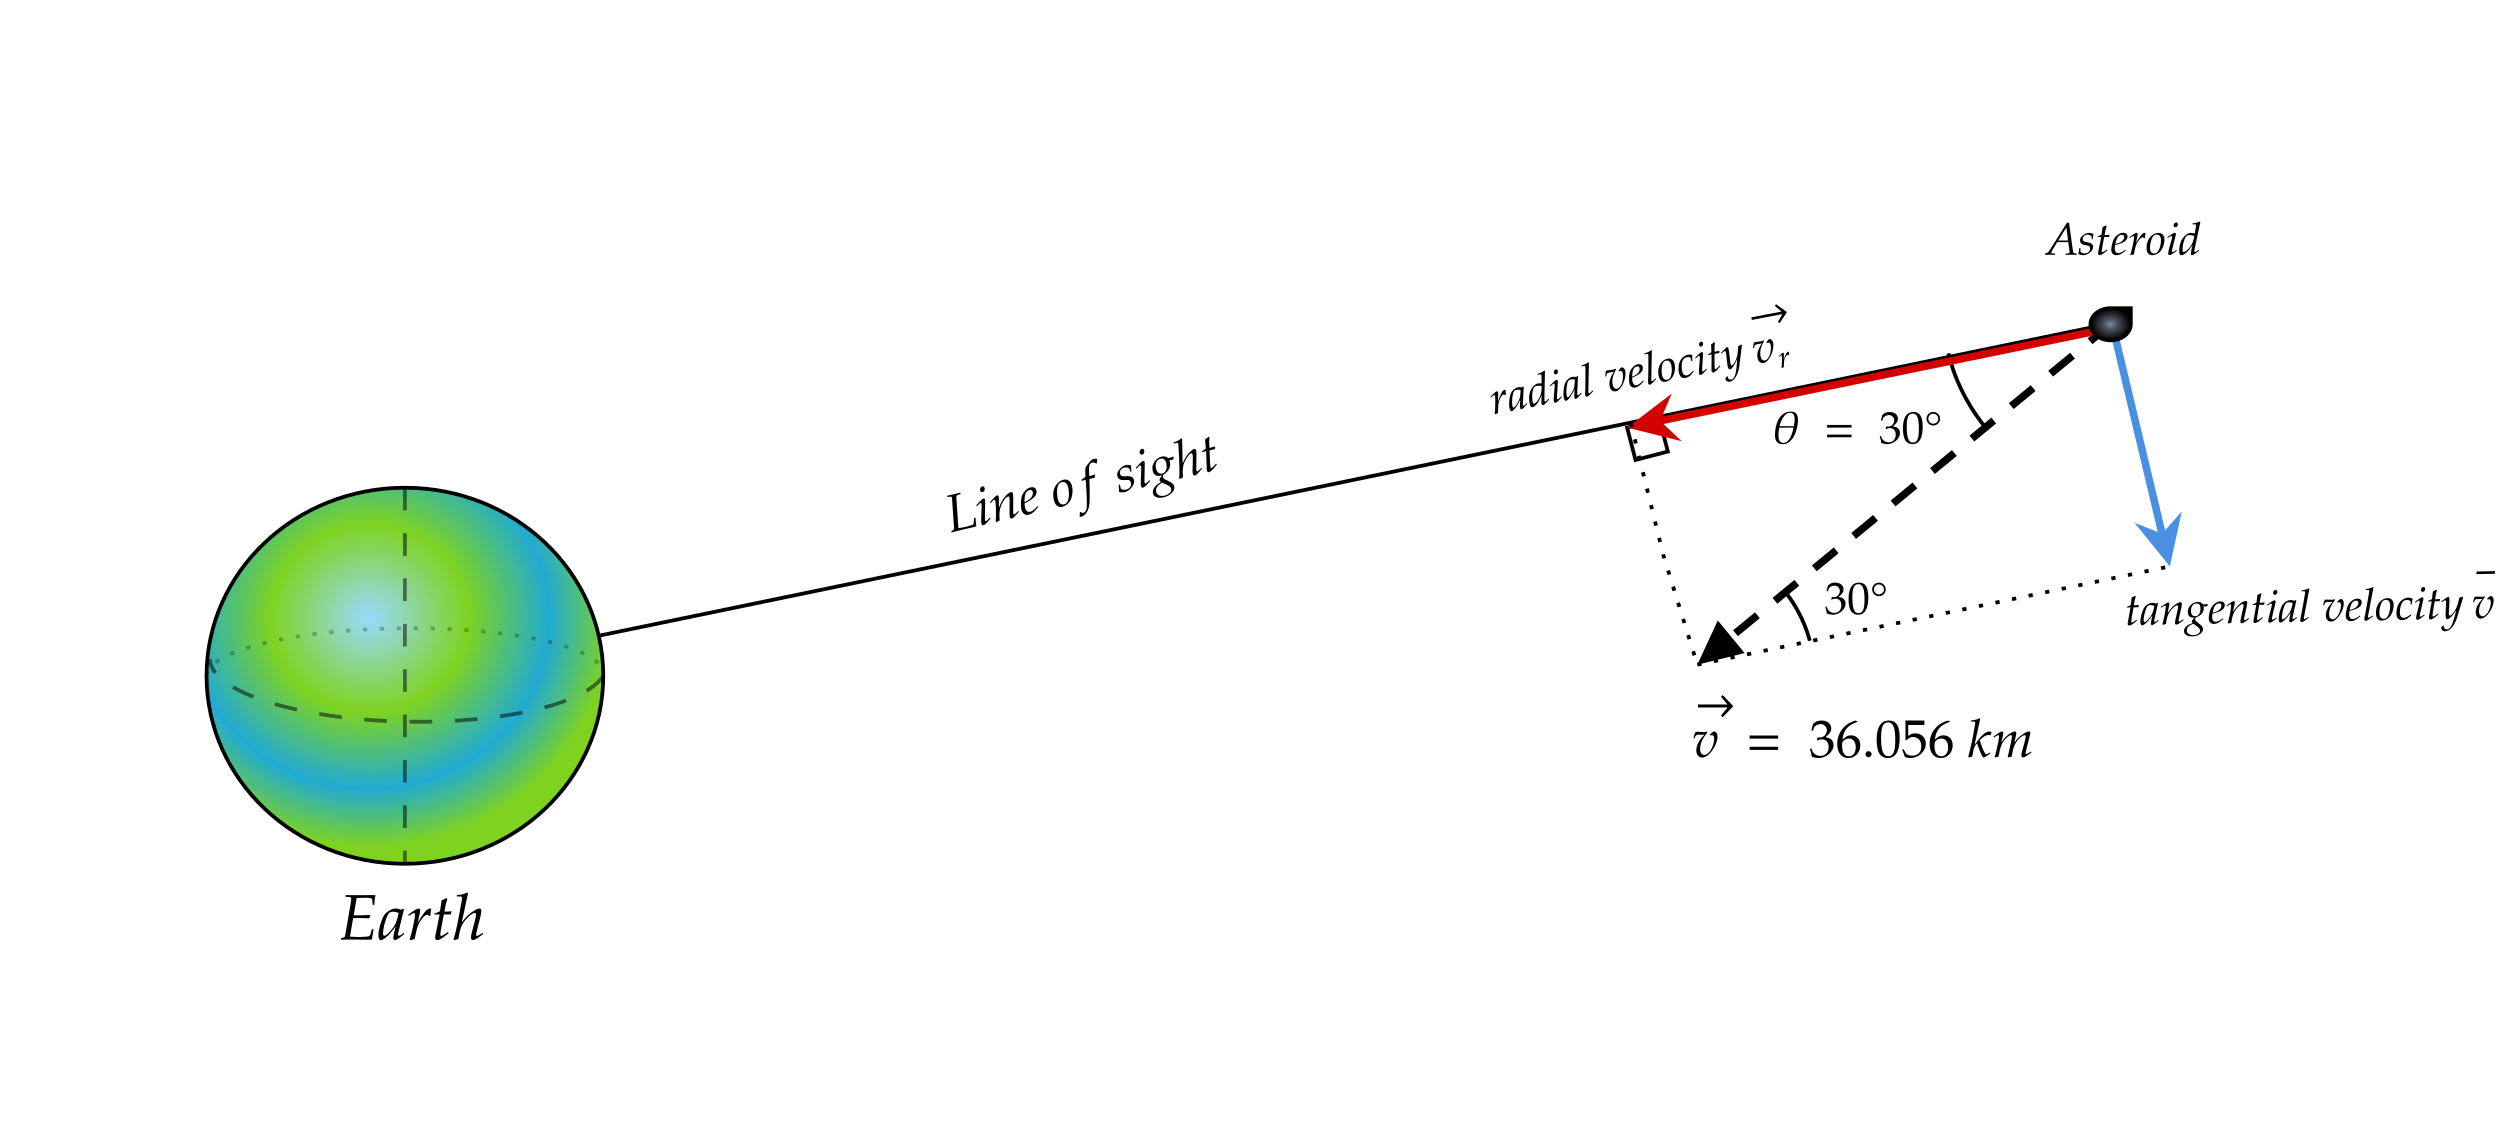 ﻿<svg xmlns="http://www.w3.org/2000/svg" xmlns:xlink="http://www.w3.org/1999/xlink" x="0" y="0" width="661.333" height="301.333" style="
        width:661.333px;
        height:301.333px;
        background: #FFF;
        fill: none;
">
        
        
        <svg xmlns="http://www.w3.org/2000/svg" class="role-diagram-draw-area"><g class="shapes-region" style="stroke: black; fill: none;"><g class="composite-shape"><path class="real" d=" M430.43,113.12 L438.98,110.9 L441.2,119.45 L432.65,121.67 Z" style="stroke-width: 1px; stroke: rgb(0, 0, 0); fill: none; fill-opacity: 1;"/></g><g class="arrow-line"><path class="connection real" stroke-dasharray="7.5 6" d="  M558.67,85.5 L452.09,173.29" style="stroke: rgb(0, 0, 0); stroke-opacity: 1; stroke-width: 2px; fill: none; fill-opacity: 1;"/><g stroke="none" fill="rgb(0,0,0)" fill-opacity="1" transform="matrix(0.772,-0.636,0.636,0.772,449,175.833)" style="stroke: none; fill: rgb(0, 0, 0); stroke-width: 2px;"><path d=" M11.61,-5.58 L0,0 L11.61,5.58 Z"/></g></g><g class="arrow-line"><path class="connection real" stroke-dasharray="" d="  M107.11,178.76 L558.67,85.5" style="stroke: rgb(0, 0, 0); stroke-width: 1px; fill: none; fill-opacity: 1;"/></g><g class="composite-shape"><defs><!-- react-text: 114 --> <!-- /react-text --><radialGradient id="_pgf174fs7td4" gradientTransform="matrix(1.28, 0, 0, 1.28, -0.14, -0.14)" cx="0.43" cy="0.38" fx="0.43" fy="0.38"><!-- react-text: 116 --> <!-- /react-text --><stop offset="0" style="stop-color: rgb(153, 218, 255); stop-opacity: 1;"/><stop offset="0.39" style="stop-color: rgb(126, 211, 33); stop-opacity: 1;"/><stop offset="0.71" style="stop-color: rgb(33, 170, 211); stop-opacity: 1;"/><stop offset="0.95" style="stop-color: rgb(126, 211, 33); stop-opacity: 1;"/></radialGradient></defs><path class="real" d=" M54.64,178.76 C54.64,151.29 78.13,129.02 107.11,129.02 C136.09,129.02 159.58,151.29 159.58,178.76 C159.58,206.23 136.09,228.5 107.11,228.5 C78.13,228.5 54.64,206.23 54.64,178.76 Z" style="stroke-width: 1px; stroke: rgb(0, 0, 0); fill: url(&quot;#_pgf174fs7td4&quot;); fill-opacity: 1;"/></g><g class="composite-shape"><path class="real" d=" M525.77,113.73 C523.58,111.15 521.62,108.31 519.95,105.22 C517.89,101.42 516.38,97.48 515.39,93.48 L563.67,81.53 Z" style="stroke-width: 1px; stroke: none; stroke-opacity: 1; fill: none; fill-opacity: 1;"/><path class="real" d=" M525.77,113.73 C523.58,111.15 521.62,108.31 519.95,105.22 C517.89,101.42 516.38,97.48 515.39,93.48" style="stroke-width: 1px; stroke: rgb(0, 0, 0); stroke-opacity: 1; fill: none; fill-opacity: 1;"/></g><g class="arrow-line"><path class="connection real" stroke-dasharray="6 6" d="  M107.11,129.02 L107.11,144.5 L107.11,212.5 L107.11,228.5" style="stroke: rgb(0, 0, 0); stroke-opacity: 0.5; stroke-width: 1px; fill: none; fill-opacity: 1;"/></g><g class="composite-shape"><path class="real" d=" M159.58,178.76 C155.07,186.1 133.51,191.36 107.71,190.91 C78.97,190.41 55.76,183.02 55.52,174.36 L107.98,175.05 Z" style="stroke-width: 1px; stroke: none; stroke-opacity: 0.5; fill: none; fill-opacity: 1; stroke-dasharray: 6px, 6px;"/><path class="real" d=" M159.58,178.76 C155.07,186.1 133.51,191.36 107.71,190.91 C78.97,190.41 55.76,183.02 55.52,174.36" style="stroke-width: 1px; stroke: rgb(0, 0, 0); stroke-opacity: 0.5; fill: none; fill-opacity: 1; stroke-dasharray: 6px, 6px;"/></g><g class="composite-shape"><path class="real" d=" M158.22,175.39 C152.83,169.94 131.93,166 107,166.2 C78.33,166.42 55.08,172.03 54.64,178.76 L107.1,178.57 Z" style="stroke-width: 1px; stroke: none; stroke-opacity: 0.26; fill: none; fill-opacity: 1; stroke-dasharray: 1.125px, 3.35px;"/><path class="real" d=" M158.22,175.39 C152.83,169.94 131.93,166 107,166.2 C78.33,166.42 55.08,172.03 54.64,178.76" style="stroke-width: 1px; stroke: rgb(0, 0, 0); stroke-opacity: 0.26; fill: none; fill-opacity: 1; stroke-dasharray: 1.125px, 3.35px;"/></g><g class="arrow-line"><path class="connection real" stroke-dasharray="" d="  M558.67,85.5 L573.07,145.94" style="stroke: rgb(74, 144, 226); stroke-opacity: 1; stroke-width: 2px; fill: none; fill-opacity: 1;"/><g stroke="none" fill="rgb(74,144,226)" fill-opacity="1" transform="matrix(-0.232,-0.973,0.973,-0.232,574,149.833)" style="stroke: none; fill: rgb(74, 144, 226); stroke-width: 2px;"><path d=" M13.4,-6.43 L0,0 L13.4,6.44 L8.9,0 Z"/></g></g><g class="arrow-line"><path class="connection real" stroke-dasharray="" d="  M557,87.07 L434.35,112.31" style="stroke: rgb(211, 0, 0); stroke-opacity: 1; stroke-width: 2px; fill: none; fill-opacity: 1;"/><g stroke="none" fill="rgb(211,0,0)" fill-opacity="1" transform="matrix(0.979,-0.202,0.202,0.979,430.432,113.119)" style="stroke: none; fill: rgb(211, 0, 0); stroke-width: 2px;"><path d=" M13.4,-6.43 L0,0 L13.4,6.44 L8.9,0 Z"/></g></g><g class="composite-shape"><defs><!-- react-text: 149 --> <!-- /react-text --><radialGradient id="_pgfmz53fpltv" gradientTransform="matrix(1, 0, 0, 1, 0, 0)" cx="0.5" cy="0.5" fx="0.5" fy="0.5"><!-- react-text: 151 --> <!-- /react-text --><stop offset="0" style="stop-color: rgb(120, 135, 166); stop-opacity: 1;"/><stop offset="0.36" style="stop-color: rgb(71, 76, 87); stop-opacity: 1;"/><stop offset="1" style="stop-color: rgb(0, 0, 0); stop-opacity: 1;"/></radialGradient></defs><path class="real" d=" M563.67,85.78 C563.67,88.12 561.28,90.03 558.33,90.03 C555.39,90.03 553,88.12 553,85.78 C553,83.43 555.39,81.53 558.33,81.53 C561.89,81.53 563.67,81.53 563.67,81.53 C563.67,81.53 563.67,82.94 563.67,85.78 Z" style="stroke-width: 1px; stroke: rgb(0, 0, 0); fill: url(&quot;#_pgfmz53fpltv&quot;); fill-opacity: 1;"/></g><g class="arrow-line"><path class="connection real" stroke-dasharray="1.125 3.35" d="  M449,175.83 L574,149.83" style="stroke: rgb(0, 0, 0); stroke-width: 1px; fill: none; fill-opacity: 1;"/></g><g class="arrow-line"><path class="connection real" stroke-dasharray="1.125 3.35" d="  M431.4,111.87 L440,146.83 L449,175.83" style="stroke: rgb(0, 0, 0); stroke-width: 1px; fill: none; fill-opacity: 1;"/></g><g class="composite-shape"><path class="real" d=" M478.76,169.49 C478.03,166.8 476.99,164.19 475.63,161.69 C474.74,160.05 473.74,158.49 472.63,157.03 L415.51,194.26 Z" style="stroke-width: 1px; stroke: none; stroke-opacity: 1; fill: none; fill-opacity: 1;"/><path class="real" d=" M478.76,169.49 C478.03,166.8 476.99,164.19 475.63,161.69 C474.74,160.05 473.74,158.49 472.63,157.03" style="stroke-width: 1px; stroke: rgb(0, 0, 0); stroke-opacity: 1; fill: none; fill-opacity: 1;"/></g><g/></g><g/><g/><g/></svg>
        <svg xmlns="http://www.w3.org/2000/svg" xmlns:xlink="http://www.w3.org/1999/xlink" width="660" height="300" style="width:660px;height:300px;font-family:Asana-Math, Asana;background:#FFF;"><g transform="matrix(0.973,-0.229,0.229,0.973,-21.573,68.629)"><g><g><g transform="matrix(1,0,0,1,249.333,132.917)"><path transform="matrix(0.014,0,0,-0.014,0,0)" d="M349 664L352 692L238 689C222 689 204 689 161 690L97 692L94 664L141 662C165 661 176 653 176 635L81 55C77 37 65 30 21 23L16 -3L57 -2C88 -1 150 0 170 0C170 0 467 -1 467 -1C467 -1 500 0 500 0C499 25 510 103 523 165L492 165L475 103C466 71 457 54 448 49C435 44 371 39 304 39C255 39 228 40 162 46C165 64 256 605 256 613C263 651 270 658 307 661ZM589 388L596 368L628 389C665 412 668 414 675 414C685 414 693 404 693 391C693 384 689 361 685 347L619 107C611 76 606 49 606 30C606 6 617 -9 636 -9C662 -9 698 12 796 85L786 103L760 86C731 67 708 56 699 56C692 56 686 66 686 76C686 86 688 95 693 116L770 420C774 437 776 448 776 456C776 473 767 482 751 482C729 482 692 461 617 408ZM783 712C754 712 725 679 725 645C725 620 740 604 764 604C795 604 819 633 819 671C819 695 804 712 783 712ZM856 388L863 368L895 389C932 412 935 414 942 414C953 414 960 404 960 389C960 338 919 145 878 2L885 -9C910 -2 933 4 955 8C974 134 995 199 1041 268C1095 352 1170 414 1215 414C1226 414 1232 405 1232 390C1232 372 1229 351 1221 319L1169 107C1160 70 1156 47 1156 31C1156 6 1167 -9 1186 -9C1212 -9 1248 12 1346 85L1336 103L1310 86C1281 67 1259 56 1249 56C1242 56 1236 65 1236 76C1236 81 1237 92 1238 96L1304 372C1311 401 1315 429 1315 446C1315 469 1304 482 1284 482C1242 482 1173 444 1114 389C1076 354 1048 320 996 247L1034 408C1038 426 1040 438 1040 449C1040 470 1032 482 1017 482C996 482 957 460 884 408ZM1715 111L1691 94C1638 56 1590 36 1554 36C1507 36 1478 73 1478 133C1478 158 1481 185 1486 214C1503 218 1612 248 1637 259C1722 296 1761 342 1761 404C1761 451 1727 482 1677 482C1609 496 1499 423 1462 349C1432 299 1402 180 1402 113C1402 35 1446 -11 1518 -11C1575 -11 1631 17 1723 92ZM1500 274C1517 343 1537 386 1566 412C1584 428 1615 440 1639 440C1668 440 1687 420 1687 388C1687 344 1652 297 1600 272C1572 258 1536 247 1491 237ZM2041 152C2041 46 2086 -11 2169 -11C2224 -11 2284 15 2329 57C2391 116 2435 230 2435 331C2435 425 2385 482 2302 482C2198 482 2041 382 2041 152ZM2265 444C2326 444 2359 399 2359 315C2359 219 2328 113 2284 60C2266 39 2240 27 2209 27C2151 27 2117 72 2117 151C2117 264 2156 387 2205 427C2218 438 2241 444 2265 444ZM2812 437L2796 437L2817 549C2833 635 2861 673 2907 673C2937 673 2964 658 2979 634L2989 638C2994 654 3004 685 3012 705L3017 720C3001 727 2970 733 2947 733C2936 733 2920 730 2912 726C2888 715 2806 654 2783 630C2761 608 2749 578 2738 521L2723 442C2682 422 2662 414 2637 405L2632 383L2713 383L2704 327C2674 132 2637 -54 2615 -123C2597 -182 2567 -213 2531 -213C2508 -213 2497 -206 2479 -184L2465 -188C2461 -211 2447 -259 2442 -268C2451 -273 2466 -276 2477 -276C2518 -276 2572 -245 2611 -198C2682 -114 2702 -18 2786 383L2890 383C2894 402 2901 425 2907 439L2903 446C2874 439 2875 437 2812 437ZM3297 148C3292 97 3286 62 3275 16C3313 -2 3347 -11 3382 -11C3431 -11 3477 7 3528 47C3579 87 3600 124 3600 174C3600 228 3568 257 3494 271L3451 279C3391 290 3372 307 3372 348C3372 401 3417 442 3474 442C3515 442 3553 424 3569 397L3569 342L3592 342C3596 377 3600 404 3611 455C3572 474 3544 482 3511 482C3459 482 3398 452 3350 404C3324 377 3313 352 3313 316C3313 260 3344 228 3410 215L3473 203C3517 195 3533 177 3533 138C3533 73 3487 29 3416 29C3381 29 3350 40 3322 64L3322 148ZM3688 388L3695 368L3727 389C3764 412 3767 414 3774 414C3784 414 3792 404 3792 391C3792 384 3788 361 3784 347L3718 107C3710 76 3705 49 3705 30C3705 6 3716 -9 3735 -9C3761 -9 3797 12 3895 85L3885 103L3859 86C3830 67 3807 56 3798 56C3791 56 3785 66 3785 76C3785 86 3787 95 3792 116L3869 420C3873 437 3875 448 3875 456C3875 473 3866 482 3850 482C3828 482 3791 461 3716 408ZM3882 712C3853 712 3824 679 3824 645C3824 620 3839 604 3863 604C3894 604 3918 633 3918 671C3918 695 3903 712 3882 712ZM4206 482C4139 482 3986 419 3986 259C3986 182 4031 136 4108 136C4116 136 4127 136 4138 137L4097 99C4081 84 4070 66 4070 52C4070 42 4077 31 4091 19C4022 -4 3894 -48 3894 -159C3894 -230 3964 -276 4073 -276C4202 -276 4315 -204 4315 -121C4315 -85 4294 -49 4251 -14L4191 35C4157 62 4144 81 4144 100C4144 114 4159 128 4171 146C4269 170 4340 253 4340 342C4340 357 4337 376 4336 380C4353 378 4361 378 4370 378C4387 378 4397 379 4420 382L4429 427L4426 433C4398 426 4378 424 4324 424C4324 425 4300 482 4206 482ZM4107 1L4184 -58C4230 -94 4249 -121 4249 -154C4249 -206 4180 -248 4097 -248C4015 -248 3958 -206 3958 -145C3958 -43 4068 -11 4107 1ZM4181 448C4239 448 4268 412 4268 341C4268 238 4220 168 4150 168C4089 168 4057 209 4057 288C4057 383 4108 448 4181 448ZM4666 722L4654 733C4609 711 4568 697 4494 691L4490 670L4538 670C4556 670 4572 667 4572 647C4572 641 4572 632 4570 622L4528 388C4508 272 4466 80 4440 2L4447 -9L4516 7C4524 64 4538 164 4578 236C4623 317 4726 414 4768 414C4779 414 4790 407 4790 393C4790 375 4785 342 4775 303L4724 107C4718 85 4711 55 4711 31C4711 6 4721 -9 4742 -9C4774 -9 4842 41 4901 85L4891 103L4865 86C4842 71 4816 56 4804 56C4797 56 4791 65 4791 76C4791 88 4794 101 4798 116L4862 372C4868 398 4873 423 4873 447C4873 464 4867 482 4841 482C4806 482 4729 437 4661 374C4628 343 4602 308 4574 273L4570 275ZM5054 390L4998 107C4997 99 4985 61 4985 31C4985 6 4996 -9 5015 -9C5050 -9 5085 11 5163 74L5194 99L5184 117L5139 86C5110 66 5090 56 5079 56C5070 56 5065 64 5065 76C5065 102 5079 183 5108 328L5121 390L5228 390L5239 440C5201 436 5167 434 5129 434C5145 528 5156 577 5174 631L5163 646C5143 634 5116 622 5085 610L5060 440C5016 419 4990 408 4972 403L4970 390Z" stroke="rgb(0,0,0)" stroke-opacity="1" stroke-width="0" fill="rgb(0,0,0)" fill-opacity="1"></path></g></g></g></g><g><g><g><g transform="matrix(1,0,0,1,89.667,248.533)"><path transform="matrix(0.017,0,0,-0.017,0,0)" d="M221 334L338 334L470 330L489 375L485 382C404 378 344 376 266 376L229 376L276 646C308 647 391 650 413 650C475 650 516 641 517 626L525 537L549 537C552 601 559 651 570 689C549 691 519 692 501 692C498 692 487 692 463 691L343 690C334 689 160 691 150 691L105 692L102 664L156 662C180 661 191 653 191 635C191 621 187 589 182 559L95 55C91 37 79 30 35 23L30 -3L71 -2C102 -1 164 0 184 0L409 -3C423 -3 448 -2 481 -1L514 0L518 36C520 56 525 86 534 135L539 161L512 161L496 101C486 65 477 53 455 48C435 44 362 39 308 39C267 39 240 40 171 46ZM881 204L852 77C848 60 846 42 846 26C846 4 855 -9 870 -9C893 -9 934 17 1016 85L1009 106C985 86 956 59 934 59C925 59 919 68 919 82C919 87 919 90 920 93L1012 472L1002 481L969 463C928 478 911 482 884 482C856 482 836 477 809 464C747 433 714 403 689 354C645 265 614 145 614 67C614 23 629 -11 648 -11C685 -11 765 41 881 204ZM929 414C907 305 888 253 854 201C797 117 736 59 704 59C692 59 686 72 686 99C686 163 714 280 749 360C773 415 796 433 844 433C867 433 885 429 929 414ZM1421 365C1424 403 1429 435 1437 476C1426 481 1422 482 1417 482C1386 482 1355 458 1319 407C1280 351 1241 291 1225 256L1257 408C1261 425 1263 438 1263 450C1263 470 1255 482 1240 482C1219 482 1181 461 1107 408L1079 388L1086 368L1118 389C1146 407 1157 412 1166 412C1176 412 1183 403 1183 390C1183 332 1140 126 1100 -2L1110 -9C1125 -4 1141 -1 1164 4L1177 6L1203 126C1221 209 1244 262 1288 319C1322 363 1349 384 1371 384C1386 384 1396 379 1407 365ZM1566 390L1510 107C1509 99 1497 61 1497 31C1497 6 1508 -9 1527 -9C1562 -9 1597 11 1675 74L1706 99L1696 117L1651 86C1622 66 1602 56 1591 56C1582 56 1577 64 1577 76C1577 102 1591 183 1620 328L1633 390L1740 390L1751 440C1713 436 1679 434 1641 434C1657 528 1668 577 1686 631L1675 646C1655 634 1628 622 1597 610L1572 440C1528 419 1502 408 1484 403L1482 390ZM2009 722L1997 733C1952 711 1911 697 1837 691L1833 670L1881 670C1899 670 1915 667 1915 647C1915 641 1915 632 1913 622L1871 388C1851 272 1809 80 1783 2L1790 -9L1859 7C1867 64 1881 164 1921 236C1966 317 2069 414 2111 414C2122 414 2133 407 2133 393C2133 375 2128 342 2118 303L2067 107C2061 85 2054 55 2054 31C2054 6 2064 -9 2085 -9C2117 -9 2185 41 2244 85L2234 103L2208 86C2185 71 2159 56 2147 56C2140 56 2134 65 2134 76C2134 88 2137 101 2141 116L2205 372C2211 398 2216 423 2216 447C2216 464 2210 482 2184 482C2149 482 2072 437 2004 374C1971 343 1945 308 1917 273L1913 275Z" stroke="rgb(0,0,0)" stroke-opacity="1" stroke-width="0" fill="rgb(0,0,0)" fill-opacity="1"></path></g></g></g></g><g><g><g><g transform="matrix(1,0,0,1,540.667,67.383)"><path transform="matrix(0.012,0,0,-0.012,0,0)" d="M567 55C567 39 552 30 524 28L480 25L480 -3C582 0 582 0 602 0C622 0 622 0 724 -3L724 25L698 28C651 35 650 35 642 80L555 705L509 705L136 112C100 56 82 40 48 32L28 27L28 -3C120 0 120 0 140 0C159 0 161 0 247 -3L247 25L195 28C179 29 164 38 164 47C164 55 171 69 190 102L292 277L538 277L563 89L563 86C563 84 567 69 567 55ZM496 601L533 313L317 313ZM782 148C777 97 771 62 760 16C798 -2 832 -11 867 -11C916 -11 962 7 1013 47C1064 87 1085 124 1085 174C1085 228 1053 257 979 271L936 279C876 290 857 307 857 348C857 401 902 442 959 442C1000 442 1038 424 1054 397L1054 342L1077 342C1081 377 1085 404 1096 455C1057 474 1029 482 996 482C944 482 883 452 835 404C809 377 798 352 798 316C798 260 829 228 895 215L958 203C1002 195 1018 177 1018 138C1018 73 972 29 901 29C866 29 835 40 807 64L807 148ZM1264 390L1208 107C1207 99 1195 61 1195 31C1195 6 1206 -9 1225 -9C1260 -9 1295 11 1373 74L1404 99L1394 117L1349 86C1320 66 1300 56 1289 56C1280 56 1275 64 1275 76C1275 102 1289 183 1318 328L1331 390L1438 390L1449 440C1411 436 1377 434 1339 434C1355 528 1366 577 1384 631L1373 646C1353 634 1326 622 1295 610L1270 440C1226 419 1200 408 1182 403L1180 390ZM1799 111L1775 94C1722 56 1674 36 1638 36C1591 36 1562 73 1562 133C1562 158 1565 185 1570 214C1587 218 1696 248 1721 259C1806 296 1845 342 1845 404C1845 451 1811 482 1761 482C1693 496 1583 423 1546 349C1516 299 1486 180 1486 113C1486 35 1530 -11 1602 -11C1659 -11 1715 17 1807 92ZM1584 274C1601 343 1621 386 1650 412C1668 428 1699 440 1723 440C1752 440 1771 420 1771 388C1771 344 1736 297 1684 272C1656 258 1620 247 1575 237ZM2227 365C2230 403 2235 435 2243 476C2232 481 2228 482 2223 482C2192 482 2161 458 2125 407C2086 351 2047 291 2031 256L2063 408C2067 425 2069 438 2069 450C2069 470 2061 482 2046 482C2025 482 1987 461 1913 408L1885 388L1892 368L1924 389C1952 407 1963 412 1972 412C1982 412 1989 403 1989 390C1989 332 1946 126 1906 -2L1916 -9C1931 -4 1947 -1 1970 4L1983 6L2009 126C2027 209 2050 262 2094 319C2128 363 2155 384 2177 384C2192 384 2202 379 2213 365ZM2264 152C2264 46 2309 -11 2392 -11C2447 -11 2507 15 2552 57C2614 116 2658 230 2658 331C2658 425 2608 482 2525 482C2421 482 2264 382 2264 152ZM2488 444C2549 444 2582 399 2582 315C2582 219 2551 113 2507 60C2489 39 2463 27 2432 27C2374 27 2340 72 2340 151C2340 264 2379 387 2428 427C2441 438 2464 444 2488 444ZM2724 388L2731 368L2763 389C2800 412 2803 414 2810 414C2820 414 2828 404 2828 391C2828 384 2824 361 2820 347L2754 107C2746 76 2741 49 2741 30C2741 6 2752 -9 2771 -9C2797 -9 2833 12 2931 85L2921 103L2895 86C2866 67 2843 56 2834 56C2827 56 2821 66 2821 76C2821 86 2823 95 2828 116L2905 420C2909 437 2911 448 2911 456C2911 473 2902 482 2886 482C2864 482 2827 461 2752 408ZM2918 712C2889 712 2860 679 2860 645C2860 620 2875 604 2899 604C2930 604 2954 633 2954 671C2954 695 2939 712 2918 712ZM3450 722L3438 733C3386 707 3350 698 3278 691L3274 670L3322 670C3346 670 3356 663 3356 646C3356 638 3355 629 3354 622L3326 468C3296 477 3269 482 3244 482C3175 482 3081 410 3035 323C3004 265 2984 170 2984 86C2984 21 2999 -11 3028 -11C3055 -11 3092 6 3126 33C3180 77 3213 116 3280 217L3257 126C3246 82 3241 50 3241 24C3241 3 3250 -9 3267 -9C3284 -9 3308 3 3342 28L3423 88L3413 107L3369 76C3355 66 3339 59 3330 59C3322 59 3316 68 3316 82C3316 90 3317 99 3324 128ZM3081 59C3065 59 3056 73 3056 98C3056 224 3102 380 3151 418C3164 428 3183 433 3210 433C3254 433 3283 427 3316 410L3304 351C3267 171 3126 59 3081 59Z" stroke="rgb(0,0,0)" stroke-opacity="1" stroke-width="0" fill="rgb(0,0,0)" fill-opacity="1"></path></g></g></g></g><g><g><g><g><g><g><g transform="matrix(1,0,0,1,447.667,200.25)"><path transform="matrix(0.014,0,0,-0.014,0,0)" d="M166 420C187 420 203 421 229 424C118 304 76 221 76 121C76 44 122 -11 186 -11C324 -11 477 236 477 384C477 441 451 482 415 482C402 482 390 478 382 470L332 423L343 404C352 410 361 413 370 413C397 413 413 390 413 350C413 202 316 39 228 39C179 39 148 81 148 146C148 251 187 342 285 464L275 482C255 473 242 470 214 470C186 470 144 472 115 475L103 476C97 477 92 477 91 477C79 477 70 475 59 470C45 443 34 407 21 352L43 352L60 394C67 411 87 422 111 422C144 422 128 420 166 420Z" stroke="rgb(0,0,0)" stroke-opacity="1" stroke-width="0" fill="rgb(0,0,0)" fill-opacity="1"></path></g></g></g></g><svg x="447.667" overflow="visible" y="182.5" height="8" width="10.85"><path d=" M 10.85 4.31 l -2.80 -2.95 l -0.44 0.46 l 1.71 2.07 h -0.14 v 0.80 h 0.14 l -1.71 2.07 l 0.44 0.46 z  M 1.50 4.65 h 8.95 v -0.80 h -8.95 z" style="fill:rgb(0,0,0);fill-opacity:1;stroke-width:1px;stroke:none;stroke-opacity:1;"></path></svg></g><g><g transform="matrix(1,0,0,1,461.917,200.25)"><path transform="matrix(0.014,0,0,-0.014,0,0)" d="M604 347L604 406L65 406L65 347ZM604 134L604 193L65 193L65 134Z" stroke="rgb(0,0,0)" stroke-opacity="1" stroke-width="0" fill="rgb(0,0,0)" fill-opacity="1"></path></g></g><g><g transform="matrix(1,0,0,1,475.083,200.25)"><path transform="matrix(0.014,0,0,-0.014,0,0)" d="M711 224C711 345 604 366 557 374C637 436 667 482 667 541C667 630 593 689 482 689C414 689 369 670 321 622L292 498L323 498L341 554C352 588 415 622 467 622C532 622 585 569 585 506C585 431 526 368 455 368C447 368 436 369 423 370L408 371L396 318L403 312C441 329 460 334 487 334C570 334 618 281 618 190C618 88 557 21 464 21C418 21 377 36 347 64C323 86 310 109 291 163L264 153C285 92 293 56 299 6C352 -12 396 -20 433 -20C556 -20 711 87 711 224ZM879 331C900 512 989 611 1169 665L1127 689C1031 657 990 637 939 593C836 506 780 384 780 247C780 82 860 -20 989 -20C1119 -20 1216 83 1216 219C1216 334 1147 409 1041 409C964 409 932 370 879 331ZM1003 349C1079 349 1130 283 1130 184C1130 80 1079 13 1002 13C917 13 871 86 871 220C871 255 875 274 886 291C908 325 955 349 1003 349ZM1371 111C1341 111 1314 83 1314 53C1314 23 1341 -5 1370 -5C1402 -5 1430 22 1430 53C1430 83 1402 111 1371 111ZM1759 689C1604 689 1525 566 1525 324C1525 207 1546 106 1581 57C1616 8 1672 -20 1734 -20C1885 -20 1961 110 1961 366C1961 585 1896 689 1759 689ZM1741 654C1838 654 1877 556 1877 316C1877 103 1839 15 1747 15C1650 15 1609 116 1609 360C1609 571 1646 654 1741 654ZM2454 253C2454 366 2373 446 2259 446C2211 446 2175 443 2122 396L2122 605L2427 604L2427 689L2070 690L2070 322L2090 316C2137 363 2164 377 2213 377C2309 377 2369 309 2369 201C2369 90 2305 25 2196 25C2142 25 2092 43 2078 69L2032 151L2008 137C2031 80 2043 48 2057 4C2085 -11 2125 -20 2168 -20C2296 -20 2454 89 2454 253ZM2625 331C2646 512 2735 611 2915 665L2873 689C2777 657 2736 637 2685 593C2582 506 2526 384 2526 247C2526 82 2606 -20 2735 -20C2865 -20 2962 83 2962 219C2962 334 2893 409 2787 409C2710 409 2678 370 2625 331ZM2749 349C2825 349 2876 283 2876 184C2876 80 2825 13 2748 13C2663 13 2617 86 2617 220C2617 255 2621 274 2632 291C2654 325 2701 349 2749 349ZM3482 722L3470 733C3418 707 3382 698 3310 691L3306 670L3354 670C3378 670 3388 663 3388 646C3388 638 3387 629 3386 622L3338 354C3324 279 3308 210 3256 1L3265 -9L3332 8L3355 132C3364 180 3388 225 3422 259C3491 59 3523 -9 3548 -9C3561 -9 3585 4 3629 35L3675 67L3667 86L3624 62C3610 54 3603 52 3595 52C3585 52 3578 58 3569 75C3534 139 3512 193 3473 316L3487 330C3548 391 3594 416 3644 416C3652 416 3663 414 3680 410L3697 473C3679 479 3661 482 3649 482C3583 482 3500 405 3375 230ZM4440 103L4414 86C4385 67 4363 56 4353 56C4346 56 4340 65 4340 76C4340 86 4342 95 4347 116L4422 413C4426 430 4429 446 4429 454C4429 471 4419 482 4403 482C4374 482 4336 464 4275 421C4212 376 4177 341 4128 272L4158 409C4162 429 4165 444 4165 451C4165 470 4155 482 4139 482C4109 482 4063 460 4008 418C3964 384 3944 363 3879 275L3912 408C3916 424 3918 439 3918 451C3918 470 3909 482 3895 482C3874 482 3836 461 3762 408L3734 388L3741 368C3778 391 3813 414 3820 414C3831 414 3838 404 3838 389C3838 338 3797 145 3756 2L3759 -9L3827 6L3849 108C3873 219 3900 278 3955 338C3997 384 4042 414 4070 414C4077 414 4081 406 4081 393C4081 358 4059 244 4018 69L4002 2L4007 -9L4076 6L4097 113C4113 194 4147 269 4191 318C4246 379 4296 414 4328 414C4336 414 4341 405 4341 389C4341 365 4338 351 4316 264C4276 105 4260 84 4260 31C4260 6 4271 -9 4290 -9C4316 -9 4352 12 4450 85Z" stroke="rgb(0,0,0)" stroke-opacity="1" stroke-width="0" fill="rgb(0,0,0)" fill-opacity="1"></path></g></g></g></g><g transform="matrix(1,-0.002,0.002,1,-0.196,0.857)"><g><g><g transform="matrix(1,0,0,1,468.683,117.4)"><path transform="matrix(0.012,0,0,-0.012,0,0)" d="M237 -16C473 -16 572 316 576 504C578 618 546 702 419 702C159 702 72 412 69 199C67 80 101 -16 237 -16ZM401 676C536 676 506 491 485 381L169 381C194 485 272 676 401 676ZM253 13C102 13 147 261 163 349L479 349C454 237 396 13 253 13Z" stroke="rgb(0,0,0)" stroke-opacity="1" stroke-width="0" fill="rgb(0,0,0)" fill-opacity="1"></path></g></g><g><g transform="matrix(1,0,0,1,482.517,117.4)"><path transform="matrix(0.012,0,0,-0.012,0,0)" d="M604 347L604 406L65 406L65 347ZM604 134L604 193L65 193L65 134Z" stroke="rgb(0,0,0)" stroke-opacity="1" stroke-width="0" fill="rgb(0,0,0)" fill-opacity="1"></path></g></g><g><g transform="matrix(1,0,0,1,494.033,117.4)"><path transform="matrix(0.012,0,0,-0.012,0,0)" d="M711 224C711 345 604 366 557 374C637 436 667 482 667 541C667 630 593 689 482 689C414 689 369 670 321 622L292 498L323 498L341 554C352 588 415 622 467 622C532 622 585 569 585 506C585 431 526 368 455 368C447 368 436 369 423 370L408 371L396 318L403 312C441 329 460 334 487 334C570 334 618 281 618 190C618 88 557 21 464 21C418 21 377 36 347 64C323 86 310 109 291 163L264 153C285 92 293 56 299 6C352 -12 396 -20 433 -20C556 -20 711 87 711 224ZM1011 689C856 689 777 566 777 324C777 207 798 106 833 57C868 8 924 -20 986 -20C1137 -20 1213 110 1213 366C1213 585 1148 689 1011 689ZM993 654C1090 654 1129 556 1129 316C1129 103 1091 15 999 15C902 15 861 116 861 360C861 571 898 654 993 654ZM1446 689C1364 689 1297 622 1297 539C1297 456 1364 389 1447 389C1528 389 1597 457 1597 537C1597 621 1530 689 1446 689ZM1446 649C1507 649 1557 599 1557 537C1557 479 1507 429 1447 429C1386 429 1337 478 1337 539C1337 600 1386 649 1446 649Z" stroke="rgb(0,0,0)" stroke-opacity="1" stroke-width="0" fill="rgb(0,0,0)" fill-opacity="1"></path></g></g></g></g><g transform="matrix(0.982,-0.188,0.188,0.982,-10.396,83.027)"><g><g><g transform="matrix(1,0,0,1,393.067,102.333)"><path transform="matrix(0.012,0,0,-0.012,0,0)" d="M368 365C371 403 376 435 384 476C373 481 369 482 364 482C333 482 302 458 266 407C227 351 188 291 172 256L204 408C208 425 210 438 210 450C210 470 202 482 187 482C166 482 128 461 54 408L26 388L33 368L65 389C93 407 104 412 113 412C123 412 130 403 130 390C130 332 87 126 47 -2L57 -9C72 -4 88 -1 111 4L124 6L150 126C168 209 191 262 235 319C269 363 296 384 318 384C333 384 343 379 354 365ZM659 204L630 77C626 60 624 42 624 26C624 4 633 -9 648 -9C671 -9 712 17 794 85L787 106C763 86 734 59 712 59C703 59 697 68 697 82C697 87 697 90 698 93L790 472L780 481L747 463C706 478 689 482 662 482C634 482 614 477 587 464C525 433 492 403 467 354C423 265 392 145 392 67C392 23 407 -11 426 -11C463 -11 543 41 659 204ZM707 414C685 305 666 253 632 201C575 117 514 59 482 59C470 59 464 72 464 99C464 163 492 280 527 360C551 415 574 433 622 433C645 433 663 429 707 414ZM1314 722L1302 733C1250 707 1214 698 1142 691L1138 670L1186 670C1210 670 1220 663 1220 646C1220 638 1219 629 1218 622L1190 468C1160 477 1133 482 1108 482C1039 482 945 410 899 323C868 265 848 170 848 86C848 21 863 -11 892 -11C919 -11 956 6 990 33C1044 77 1077 116 1144 217L1121 126C1110 82 1105 50 1105 24C1105 3 1114 -9 1131 -9C1148 -9 1172 3 1206 28L1287 88L1277 107L1233 76C1219 66 1203 59 1194 59C1186 59 1180 68 1180 82C1180 90 1181 99 1188 128ZM945 59C929 59 920 73 920 98C920 224 966 380 1015 418C1028 428 1047 433 1074 433C1118 433 1147 427 1180 410L1168 351C1131 171 990 59 945 59ZM1364 388L1371 368L1403 389C1440 412 1443 414 1450 414C1460 414 1468 404 1468 391C1468 384 1464 361 1460 347L1394 107C1386 76 1381 49 1381 30C1381 6 1392 -9 1411 -9C1437 -9 1473 12 1571 85L1561 103L1535 86C1506 67 1483 56 1474 56C1467 56 1461 66 1461 76C1461 86 1463 95 1468 116L1545 420C1549 437 1551 448 1551 456C1551 473 1542 482 1526 482C1504 482 1467 461 1392 408ZM1558 712C1529 712 1500 679 1500 645C1500 620 1515 604 1539 604C1570 604 1594 633 1594 671C1594 695 1579 712 1558 712ZM1878 204L1849 77C1845 60 1843 42 1843 26C1843 4 1852 -9 1867 -9C1890 -9 1931 17 2013 85L2006 106C1982 86 1953 59 1931 59C1922 59 1916 68 1916 82C1916 87 1916 90 1917 93L2009 472L1999 481L1966 463C1925 478 1908 482 1881 482C1853 482 1833 477 1806 464C1744 433 1711 403 1686 354C1642 265 1611 145 1611 67C1611 23 1626 -11 1645 -11C1682 -11 1762 41 1878 204ZM1926 414C1904 305 1885 253 1851 201C1794 117 1733 59 1701 59C1689 59 1683 72 1683 99C1683 163 1711 280 1746 360C1770 415 1793 433 1841 433C1864 433 1882 429 1926 414ZM2301 722L2289 733C2237 707 2201 698 2129 691L2125 670L2173 670C2197 670 2207 663 2207 648C2207 645 2207 640 2204 622C2193 567 2120 182 2105 132C2092 82 2086 52 2086 31C2086 6 2097 -9 2116 -9C2142 -9 2178 12 2276 85L2266 103L2240 86C2211 67 2189 56 2179 56C2172 56 2166 66 2166 76C2166 82 2167 89 2170 104ZM2742 420C2763 420 2779 421 2805 424C2694 304 2652 221 2652 121C2652 44 2698 -11 2762 -11C2900 -11 3053 236 3053 384C3053 441 3027 482 2991 482C2978 482 2966 478 2958 470L2908 423L2919 404C2928 410 2937 413 2946 413C2973 413 2989 390 2989 350C2989 202 2892 39 2804 39C2755 39 2724 81 2724 146C2724 251 2763 342 2861 464L2851 482C2831 473 2818 470 2790 470C2762 470 2720 472 2691 475L2679 476C2673 477 2668 477 2667 477C2655 477 2646 475 2635 470C2621 443 2610 407 2597 352L2619 352L2636 394C2643 411 2663 422 2687 422C2720 422 2704 420 2742 420ZM3403 111L3379 94C3326 56 3278 36 3242 36C3195 36 3166 73 3166 133C3166 158 3169 185 3174 214C3191 218 3300 248 3325 259C3410 296 3449 342 3449 404C3449 451 3415 482 3365 482C3297 496 3187 423 3150 349C3120 299 3090 180 3090 113C3090 35 3134 -11 3206 -11C3263 -11 3319 17 3411 92ZM3188 274C3205 343 3225 386 3254 412C3272 428 3303 440 3327 440C3356 440 3375 420 3375 388C3375 344 3340 297 3288 272C3260 258 3224 247 3179 237ZM3714 722L3702 733C3650 707 3614 698 3542 691L3538 670L3586 670C3610 670 3620 663 3620 648C3620 645 3620 640 3617 622C3606 567 3533 182 3518 132C3505 82 3499 52 3499 31C3499 6 3510 -9 3529 -9C3555 -9 3591 12 3689 85L3679 103L3653 86C3624 67 3602 56 3592 56C3585 56 3579 66 3579 76C3579 82 3580 89 3583 104ZM3757 152C3757 46 3802 -11 3885 -11C3940 -11 4000 15 4045 57C4107 116 4151 230 4151 331C4151 425 4101 482 4018 482C3914 482 3757 382 3757 152ZM3981 444C4042 444 4075 399 4075 315C4075 219 4044 113 4000 60C3982 39 3956 27 3925 27C3867 27 3833 72 3833 151C3833 264 3872 387 3921 427C3934 438 3957 444 3981 444ZM4525 330L4548 330C4556 395 4563 432 4572 458C4548 473 4513 482 4476 482C4431 483 4358 463 4301 400C4247 352 4208 241 4208 136C4208 40 4250 -11 4330 -11C4384 -11 4432 9 4487 54L4537 95L4529 115L4514 105C4442 57 4404 40 4369 40C4313 40 4284 80 4284 159C4284 267 4319 371 4368 409C4389 425 4413 433 4444 433C4489 433 4525 414 4525 390ZM4623 388L4630 368L4662 389C4699 412 4702 414 4709 414C4719 414 4727 404 4727 391C4727 384 4723 361 4719 347L4653 107C4645 76 4640 49 4640 30C4640 6 4651 -9 4670 -9C4696 -9 4732 12 4830 85L4820 103L4794 86C4765 67 4742 56 4733 56C4726 56 4720 66 4720 76C4720 86 4722 95 4727 116L4804 420C4808 437 4810 448 4810 456C4810 473 4801 482 4785 482C4763 482 4726 461 4651 408ZM4817 712C4788 712 4759 679 4759 645C4759 620 4774 604 4798 604C4829 604 4853 633 4853 671C4853 695 4838 712 4817 712ZM4991 390L4935 107C4934 99 4922 61 4922 31C4922 6 4933 -9 4952 -9C4987 -9 5022 11 5100 74L5131 99L5121 117L5076 86C5047 66 5027 56 5016 56C5007 56 5002 64 5002 76C5002 102 5016 183 5045 328L5058 390L5165 390L5176 440C5138 436 5104 434 5066 434C5082 528 5093 577 5111 631L5100 646C5080 634 5053 622 5022 610L4997 440C4953 419 4927 408 4909 403L4907 390ZM5191 -180C5190 -187 5190 -193 5190 -198C5190 -241 5227 -276 5272 -276C5378 -276 5488 -152 5547 33L5688 473L5677 482C5648 471 5625 465 5603 463L5568 331C5556 284 5521 211 5488 162C5453 111 5404 67 5382 67C5370 67 5361 90 5362 115L5378 322C5380 353 5382 391 5382 419C5382 464 5375 482 5358 482C5345 482 5331 475 5283 442L5201 386L5212 368L5262 398C5267 401 5278 410 5287 410C5301 410 5309 391 5309 358C5309 357 5309 351 5308 343L5291 100L5290 60C5290 18 5308 -11 5333 -11C5370 -11 5454 74 5529 187L5480 16C5429 -161 5379 -234 5309 -234C5274 -234 5247 -207 5247 -172C5247 -167 5248 -159 5249 -150L5239 -146Z" stroke="rgb(0,0,0)" stroke-opacity="1" stroke-width="0" fill="rgb(0,0,0)" fill-opacity="1"></path></g></g><g><g><g><g><g transform="matrix(1,0,0,1,463.817,102.333)"><path transform="matrix(0.012,0,0,-0.012,0,0)" d="M166 420C187 420 203 421 229 424C118 304 76 221 76 121C76 44 122 -11 186 -11C324 -11 477 236 477 384C477 441 451 482 415 482C402 482 390 478 382 470L332 423L343 404C352 410 361 413 370 413C397 413 413 390 413 350C413 202 316 39 228 39C179 39 148 81 148 146C148 251 187 342 285 464L275 482C255 473 242 470 214 470C186 470 144 472 115 475L103 476C97 477 92 477 91 477C79 477 70 475 59 470C45 443 34 407 21 352L43 352L60 394C67 411 87 422 111 422C144 422 128 420 166 420Z" stroke="rgb(0,0,0)" stroke-opacity="1" stroke-width="0" fill="rgb(0,0,0)" fill-opacity="1"></path></g></g><g><g><g><g><g transform="matrix(1,0,0,1,470.1,104.613)"><path transform="matrix(0.008,0,0,-0.008,0,0)" d="M368 365C371 403 376 435 384 476C373 481 369 482 364 482C333 482 302 458 266 407C227 351 188 291 172 256L204 408C208 425 210 438 210 450C210 470 202 482 187 482C166 482 128 461 54 408L26 388L33 368L65 389C93 407 104 412 113 412C123 412 130 403 130 390C130 332 87 126 47 -2L57 -9C72 -4 88 -1 111 4L124 6L150 126C168 209 191 262 235 319C269 363 296 384 318 384C333 384 343 379 354 365Z" stroke="rgb(0,0,0)" stroke-opacity="1" stroke-width="0" fill="rgb(0,0,0)" fill-opacity="1"></path></g></g></g></g></g></g></g><svg x="463.817" overflow="visible" y="86.617" height="7" width="10.833"><path d=" M 10.83 3.77 l -2.45 -2.58 l -0.38 0.40 l 1.50 1.81 h -0.12 v 0.70 h 0.12 l -1.50 1.81 l 0.38 0.40 z  M 1.31 4.07 h 9.17 v -0.70 h -9.17 z" style="fill:rgb(0,0,0);fill-opacity:1;stroke-width:1px;stroke:none;stroke-opacity:1;"></path></svg></g></g></g><g><g><g><g transform="matrix(1,0,0,1,482.667,162.383)"><path transform="matrix(0.012,0,0,-0.012,0,0)" d="M462 224C462 345 355 366 308 374C388 436 418 482 418 541C418 630 344 689 233 689C165 689 120 670 72 622L43 498L74 498L92 554C103 588 166 622 218 622C283 622 336 569 336 506C336 431 277 368 206 368C198 368 187 369 174 370L159 371L147 318L154 312C192 329 211 334 238 334C321 334 369 281 369 190C369 88 308 21 215 21C169 21 128 36 98 64C74 86 61 109 42 163L15 153C36 92 44 56 50 6C103 -12 147 -20 184 -20C307 -20 462 87 462 224ZM762 689C607 689 528 566 528 324C528 207 549 106 584 57C619 8 675 -20 737 -20C888 -20 964 110 964 366C964 585 899 689 762 689ZM744 654C841 654 880 556 880 316C880 103 842 15 750 15C653 15 612 116 612 360C612 571 649 654 744 654ZM1197 689C1115 689 1048 622 1048 539C1048 456 1115 389 1198 389C1279 389 1348 457 1348 537C1348 621 1281 689 1197 689ZM1197 649C1258 649 1308 599 1308 537C1308 479 1258 429 1198 429C1137 429 1088 478 1088 539C1088 600 1137 649 1197 649Z" stroke="rgb(0,0,0)" stroke-opacity="1" stroke-width="0" fill="rgb(0,0,0)" fill-opacity="1"></path></g></g></g></g><g transform="matrix(1,-0.02,0.02,1,-3.056,12.33)"><g><g><g transform="matrix(1,0,0,1,561.95,164.3)"><path transform="matrix(0.012,0,0,-0.012,0,0)" d="M125 390L69 107C68 99 56 61 56 31C56 6 67 -9 86 -9C121 -9 156 11 234 74L265 99L255 117L210 86C181 66 161 56 150 56C141 56 136 64 136 76C136 102 150 183 179 328L192 390L299 390L310 440C272 436 238 434 200 434C216 528 227 577 245 631L234 646C214 634 187 622 156 610L131 440C87 419 61 408 43 403L41 390ZM603 204L574 77C570 60 568 42 568 26C568 4 577 -9 592 -9C615 -9 656 17 738 85L731 106C707 86 678 59 656 59C647 59 641 68 641 82C641 87 641 90 642 93L734 472L724 481L691 463C650 478 633 482 606 482C578 482 558 477 531 464C469 433 436 403 411 354C367 265 336 145 336 67C336 23 351 -11 370 -11C407 -11 487 41 603 204ZM651 414C629 305 610 253 576 201C519 117 458 59 426 59C414 59 408 72 408 99C408 163 436 280 471 360C495 415 518 433 566 433C589 433 607 429 651 414ZM799 388L806 368L838 389C875 412 878 414 885 414C896 414 903 404 903 389C903 338 862 145 821 2L828 -9C853 -2 876 4 898 8C917 134 938 199 984 268C1038 352 1113 414 1158 414C1169 414 1175 405 1175 390C1175 372 1172 351 1164 319L1112 107C1103 70 1099 47 1099 31C1099 6 1110 -9 1129 -9C1155 -9 1191 12 1289 85L1279 103L1253 86C1224 67 1202 56 1192 56C1185 56 1179 65 1179 76C1179 81 1180 92 1181 96L1247 372C1254 401 1258 429 1258 446C1258 469 1247 482 1227 482C1185 482 1116 444 1057 389C1019 354 991 320 939 247L977 408C981 426 983 438 983 449C983 470 975 482 960 482C939 482 900 460 827 408ZM1605 482C1538 482 1385 419 1385 259C1385 182 1430 136 1507 136C1515 136 1526 136 1537 137L1496 99C1480 84 1469 66 1469 52C1469 42 1476 31 1490 19C1421 -4 1293 -48 1293 -159C1293 -230 1363 -276 1472 -276C1601 -276 1714 -204 1714 -121C1714 -85 1693 -49 1650 -14L1590 35C1556 62 1543 81 1543 100C1543 114 1558 128 1570 146C1668 170 1739 253 1739 342C1739 357 1736 376 1735 380C1752 378 1760 378 1769 378C1786 378 1796 379 1819 382L1828 427L1825 433C1797 426 1777 424 1723 424C1723 425 1699 482 1605 482ZM1506 1L1583 -58C1629 -94 1648 -121 1648 -154C1648 -206 1579 -248 1496 -248C1414 -248 1357 -206 1357 -145C1357 -43 1467 -11 1506 1ZM1580 448C1638 448 1667 412 1667 341C1667 238 1619 168 1549 168C1488 168 1456 209 1456 288C1456 383 1507 448 1580 448ZM2157 111L2133 94C2080 56 2032 36 1996 36C1949 36 1920 73 1920 133C1920 158 1923 185 1928 214C1945 218 2054 248 2079 259C2164 296 2203 342 2203 404C2203 451 2169 482 2119 482C2051 496 1941 423 1904 349C1874 299 1844 180 1844 113C1844 35 1888 -11 1960 -11C2017 -11 2073 17 2165 92ZM1942 274C1959 343 1979 386 2008 412C2026 428 2057 440 2081 440C2110 440 2129 420 2129 388C2129 344 2094 297 2042 272C2014 258 1978 247 1933 237ZM2241 388L2248 368L2280 389C2317 412 2320 414 2327 414C2338 414 2345 404 2345 389C2345 338 2304 145 2263 2L2270 -9C2295 -2 2318 4 2340 8C2359 134 2380 199 2426 268C2480 352 2555 414 2600 414C2611 414 2617 405 2617 390C2617 372 2614 351 2606 319L2554 107C2545 70 2541 47 2541 31C2541 6 2552 -9 2571 -9C2597 -9 2633 12 2731 85L2721 103L2695 86C2666 67 2644 56 2634 56C2627 56 2621 65 2621 76C2621 81 2622 92 2623 96L2689 372C2696 401 2700 429 2700 446C2700 469 2689 482 2669 482C2627 482 2558 444 2499 389C2461 354 2433 320 2381 247L2419 408C2423 426 2425 438 2425 449C2425 470 2417 482 2402 482C2381 482 2342 460 2269 408ZM2897 390L2841 107C2840 99 2828 61 2828 31C2828 6 2839 -9 2858 -9C2893 -9 2928 11 3006 74L3037 99L3027 117L2982 86C2953 66 2933 56 2922 56C2913 56 2908 64 2908 76C2908 102 2922 183 2951 328L2964 390L3071 390L3082 440C3044 436 3010 434 2972 434C2988 528 2999 577 3017 631L3006 646C2986 634 2959 622 2928 610L2903 440C2859 419 2833 408 2815 403L2813 390ZM3138 388L3145 368L3177 389C3214 412 3217 414 3224 414C3234 414 3242 404 3242 391C3242 384 3238 361 3234 347L3168 107C3160 76 3155 49 3155 30C3155 6 3166 -9 3185 -9C3211 -9 3247 12 3345 85L3335 103L3309 86C3280 67 3257 56 3248 56C3241 56 3235 66 3235 76C3235 86 3237 95 3242 116L3319 420C3323 437 3325 448 3325 456C3325 473 3316 482 3300 482C3278 482 3241 461 3166 408ZM3332 712C3303 712 3274 679 3274 645C3274 620 3289 604 3313 604C3344 604 3368 633 3368 671C3368 695 3353 712 3332 712ZM3652 204L3623 77C3619 60 3617 42 3617 26C3617 4 3626 -9 3641 -9C3664 -9 3705 17 3787 85L3780 106C3756 86 3727 59 3705 59C3696 59 3690 68 3690 82C3690 87 3690 90 3691 93L3783 472L3773 481L3740 463C3699 478 3682 482 3655 482C3627 482 3607 477 3580 464C3518 433 3485 403 3460 354C3416 265 3385 145 3385 67C3385 23 3400 -11 3419 -11C3456 -11 3536 41 3652 204ZM3700 414C3678 305 3659 253 3625 201C3568 117 3507 59 3475 59C3463 59 3457 72 3457 99C3457 163 3485 280 3520 360C3544 415 3567 433 3615 433C3638 433 3656 429 3700 414ZM4075 722L4063 733C4011 707 3975 698 3903 691L3899 670L3947 670C3971 670 3981 663 3981 648C3981 645 3981 640 3978 622C3967 567 3894 182 3879 132C3866 82 3860 52 3860 31C3860 6 3871 -9 3890 -9C3916 -9 3952 12 4050 85L4040 103L4014 86C3985 67 3963 56 3953 56C3946 56 3940 66 3940 76C3940 82 3941 89 3944 104ZM4516 420C4537 420 4553 421 4579 424C4468 304 4426 221 4426 121C4426 44 4472 -11 4536 -11C4674 -11 4827 236 4827 384C4827 441 4801 482 4765 482C4752 482 4740 478 4732 470L4682 423L4693 404C4702 410 4711 413 4720 413C4747 413 4763 390 4763 350C4763 202 4666 39 4578 39C4529 39 4498 81 4498 146C4498 251 4537 342 4635 464L4625 482C4605 473 4592 470 4564 470C4536 470 4494 472 4465 475L4453 476C4447 477 4442 477 4441 477C4429 477 4420 475 4409 470C4395 443 4384 407 4371 352L4393 352L4410 394C4417 411 4437 422 4461 422C4494 422 4478 420 4516 420ZM5177 111L5153 94C5100 56 5052 36 5016 36C4969 36 4940 73 4940 133C4940 158 4943 185 4948 214C4965 218 5074 248 5099 259C5184 296 5223 342 5223 404C5223 451 5189 482 5139 482C5071 496 4961 423 4924 349C4894 299 4864 180 4864 113C4864 35 4908 -11 4980 -11C5037 -11 5093 17 5185 92ZM4962 274C4979 343 4999 386 5028 412C5046 428 5077 440 5101 440C5130 440 5149 420 5149 388C5149 344 5114 297 5062 272C5034 258 4998 247 4953 237ZM5488 722L5476 733C5424 707 5388 698 5316 691L5312 670L5360 670C5384 670 5394 663 5394 648C5394 645 5394 640 5391 622C5380 567 5307 182 5292 132C5279 82 5273 52 5273 31C5273 6 5284 -9 5303 -9C5329 -9 5365 12 5463 85L5453 103L5427 86C5398 67 5376 56 5366 56C5359 56 5353 66 5353 76C5353 82 5354 89 5357 104ZM5531 152C5531 46 5576 -11 5659 -11C5714 -11 5774 15 5819 57C5881 116 5925 230 5925 331C5925 425 5875 482 5792 482C5688 482 5531 382 5531 152ZM5755 444C5816 444 5849 399 5849 315C5849 219 5818 113 5774 60C5756 39 5730 27 5699 27C5641 27 5607 72 5607 151C5607 264 5646 387 5695 427C5708 438 5731 444 5755 444ZM6299 330L6322 330C6330 395 6337 432 6346 458C6322 473 6287 482 6250 482C6205 483 6132 463 6075 400C6021 352 5982 241 5982 136C5982 40 6024 -11 6104 -11C6158 -11 6206 9 6261 54L6311 95L6303 115L6288 105C6216 57 6178 40 6143 40C6087 40 6058 80 6058 159C6058 267 6093 371 6142 409C6163 425 6187 433 6218 433C6263 433 6299 414 6299 390ZM6397 388L6404 368L6436 389C6473 412 6476 414 6483 414C6493 414 6501 404 6501 391C6501 384 6497 361 6493 347L6427 107C6419 76 6414 49 6414 30C6414 6 6425 -9 6444 -9C6470 -9 6506 12 6604 85L6594 103L6568 86C6539 67 6516 56 6507 56C6500 56 6494 66 6494 76C6494 86 6496 95 6501 116L6578 420C6582 437 6584 448 6584 456C6584 473 6575 482 6559 482C6537 482 6500 461 6425 408ZM6591 712C6562 712 6533 679 6533 645C6533 620 6548 604 6572 604C6603 604 6627 633 6627 671C6627 695 6612 712 6591 712ZM6765 390L6709 107C6708 99 6696 61 6696 31C6696 6 6707 -9 6726 -9C6761 -9 6796 11 6874 74L6905 99L6895 117L6850 86C6821 66 6801 56 6790 56C6781 56 6776 64 6776 76C6776 102 6790 183 6819 328L6832 390L6939 390L6950 440C6912 436 6878 434 6840 434C6856 528 6867 577 6885 631L6874 646C6854 634 6827 622 6796 610L6771 440C6727 419 6701 408 6683 403L6681 390ZM6965 -180C6964 -187 6964 -193 6964 -198C6964 -241 7001 -276 7046 -276C7152 -276 7262 -152 7321 33L7462 473L7451 482C7422 471 7399 465 7377 463L7342 331C7330 284 7295 211 7262 162C7227 111 7178 67 7156 67C7144 67 7135 90 7136 115L7152 322C7154 353 7156 391 7156 419C7156 464 7149 482 7132 482C7119 482 7105 475 7057 442L6975 386L6986 368L7036 398C7041 401 7052 410 7061 410C7075 410 7083 391 7083 358C7083 357 7083 351 7082 343L7065 100L7064 60C7064 18 7082 -11 7107 -11C7144 -11 7228 74 7303 187L7254 16C7203 -161 7153 -234 7083 -234C7048 -234 7021 -207 7021 -172C7021 -167 7022 -159 7023 -150L7013 -146Z" stroke="rgb(0,0,0)" stroke-opacity="1" stroke-width="0" fill="rgb(0,0,0)" fill-opacity="1"></path></g></g><g><g><g><g><g transform="matrix(1,0,0,1,653.8,164.3)"><path transform="matrix(0.012,0,0,-0.012,0,0)" d="M166 420C187 420 203 421 229 424C118 304 76 221 76 121C76 44 122 -11 186 -11C324 -11 477 236 477 384C477 441 451 482 415 482C402 482 390 478 382 470L332 423L343 404C352 410 361 413 370 413C397 413 413 390 413 350C413 202 316 39 228 39C179 39 148 81 148 146C148 251 187 342 285 464L275 482C255 473 242 470 214 470C186 470 144 472 115 475L103 476C97 477 92 477 91 477C79 477 70 475 59 470C45 443 34 407 21 352L43 352L60 394C67 411 87 422 111 422C144 422 128 420 166 420Z" stroke="rgb(0,0,0)" stroke-opacity="1" stroke-width="0" fill="rgb(0,0,0)" fill-opacity="1"></path></g></g><g><g><g><g><g transform="matrix(1,0,0,1,660.083,166.58)"><path transform="matrix(0.008,0,0,-0.008,0,0)" d="M125 390L69 107C68 99 56 61 56 31C56 6 67 -9 86 -9C121 -9 156 11 234 74L265 99L255 117L210 86C181 66 161 56 150 56C141 56 136 64 136 76C136 102 150 183 179 328L192 390L299 390L310 440C272 436 238 434 200 434C216 528 227 577 245 631L234 646C214 634 187 622 156 610L131 440C87 419 61 408 43 403L41 390Z" stroke="rgb(0,0,0)" stroke-opacity="1" stroke-width="0" fill="rgb(0,0,0)" fill-opacity="1"></path></g></g></g></g></g></g></g><svg x="653.8" overflow="visible" y="148.583" height="7" width="10.367"><path d=" M 10.37 3.77 l -2.45 -2.58 l -0.38 0.40 l 1.50 1.81 h -0.12 v 0.70 h 0.12 l -1.50 1.81 l 0.38 0.40 z  M 1.31 4.07 h 8.70 v -0.70 h -8.70 z" style="fill:rgb(0,0,0);fill-opacity:1;stroke-width:1px;stroke:none;stroke-opacity:1;"></path></svg></g></g></g></svg>
</svg>
